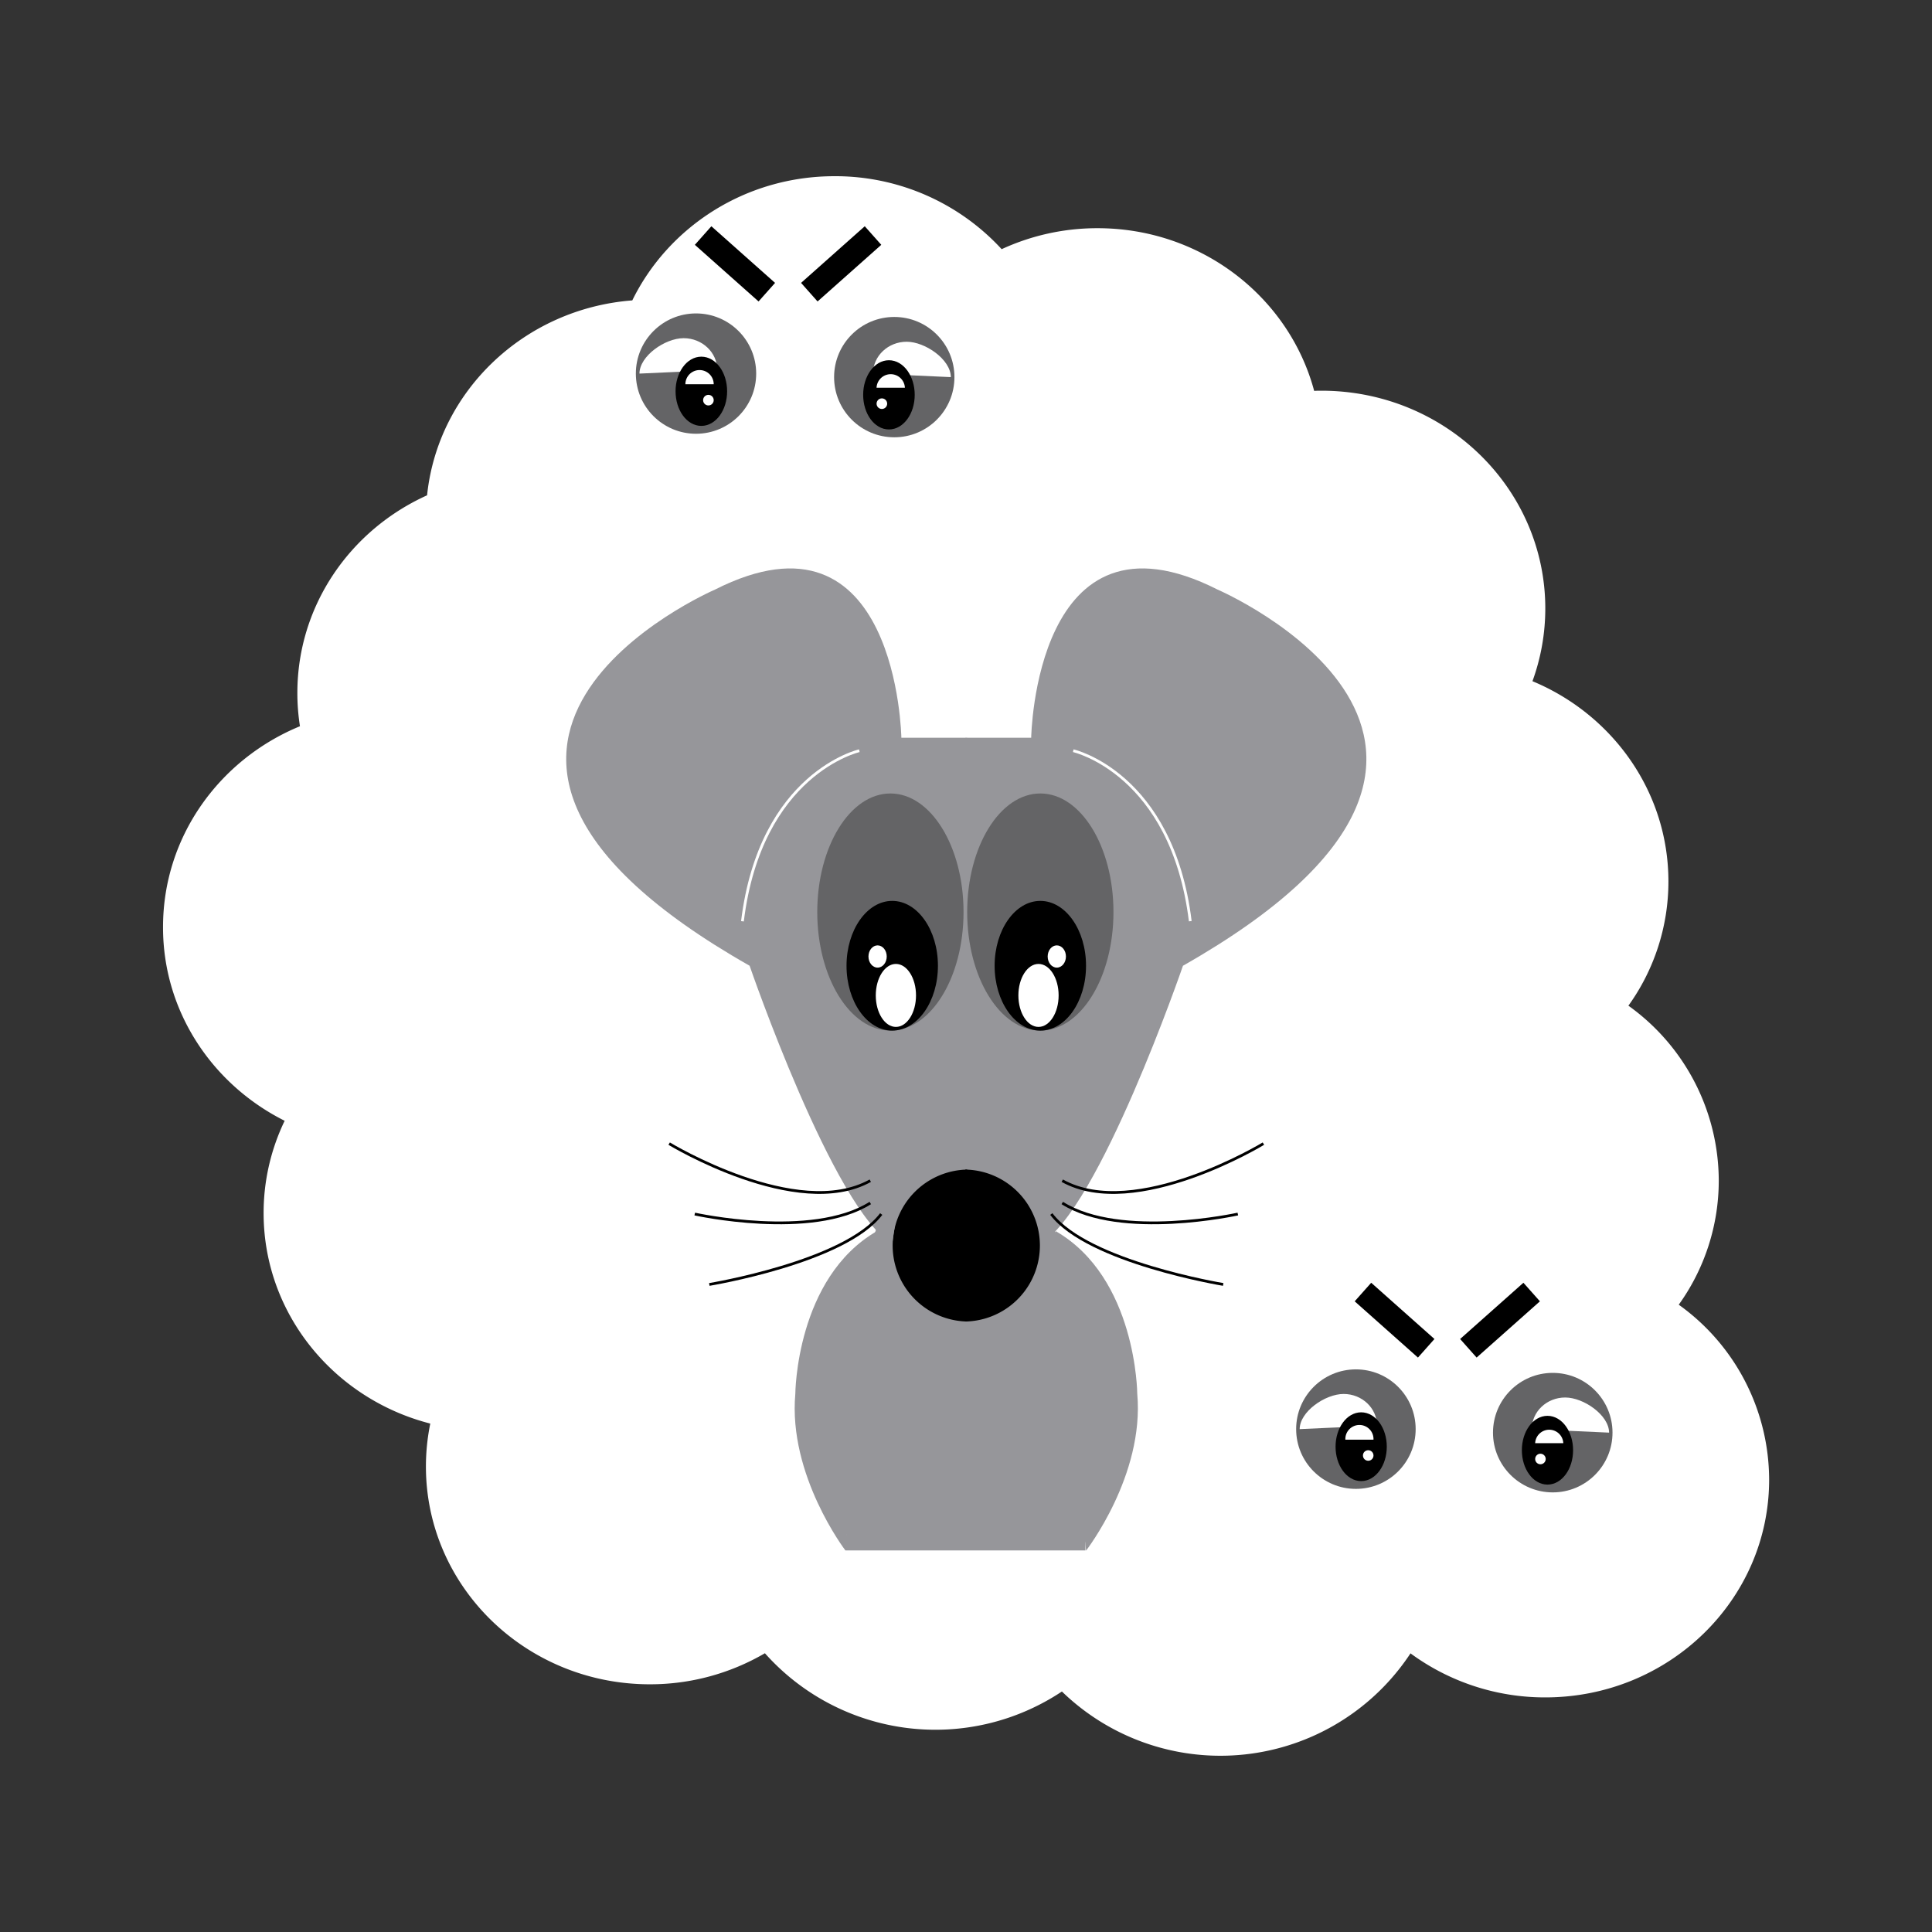 <svg xmlns="http://www.w3.org/2000/svg" width="700" height="700" viewBox="0 0 700 700"><rect x="0" y="0" width="700" height="700" fill="#333333" stroke="none"/><defs><style>.cls-1{fill:#fff;}.cls-2{fill:#96969a;}.cls-3,.cls-4,.cls-6{fill:none;}.cls-3{stroke:#fff;}.cls-3,.cls-4,.cls-6,.cls-7{stroke-miterlimit:10;}.cls-4,.cls-6,.cls-7{stroke:#000;}.cls-5{fill:#646466;}.cls-6{stroke-width:9px;}.cls-7{stroke-width:2px;}</style></defs><title>mus titelskærm</title><g id="Layer_2" data-name="Layer 2"><g id="Layer_1" data-name="Layer 1"><path class="cls-1" d="M608.24,472.72a77,77,0,0,0,14.5-45A78.11,78.11,0,0,0,590,364.38a77,77,0,0,0,14.5-45c0-32.57-20.3-60.53-49.26-72.57a76.86,76.86,0,0,0,4.65-26.35c0-43.57-36.32-78.9-81.11-78.9-.88,0-1.75,0-2.63.07-9.08-33.92-40.78-58.95-78.49-58.95a82.58,82.58,0,0,0-34.74,7.6,81.89,81.89,0,0,0-60.56-26.44c-32.33,0-60.23,18.4-73.27,45-39.1,3-70.43,32.84-74.35,70.62-27.78,12.53-47,39.87-47,71.61a77.37,77.37,0,0,0,.94,12.06c-29.15,12-49.61,40-49.61,72.73C59,366.48,77,393,103.14,406.08a76.89,76.89,0,0,0-7.63,33.42c0,36.61,25.64,67.38,60.39,76.29a77.47,77.47,0,0,0-1.58,15.56c0,43.58,36.31,78.9,81.11,78.9A82.36,82.36,0,0,0,277.14,599a82.7,82.7,0,0,0,107.61,13.86,82.47,82.47,0,0,0,126.3-13.82A82.2,82.2,0,0,0,559.88,615c44.79,0,81.11-35.32,81.11-78.9A78.11,78.11,0,0,0,608.24,472.72Z"/><rect class="cls-2" x="306.71" y="466.05" width="88.78" height="92.64"/><ellipse class="cls-2" cx="372.96" cy="474.11" rx="18.55" ry="32.22"/><ellipse class="cls-2" cx="333.21" cy="461.35" rx="18.55" ry="30.21"/><rect class="cls-2" x="323.93" y="267.34" width="53" height="181.25"/><path class="cls-2" d="M349.77,267.34h23.85s1.33-87.27,67.58-53.7c0,0,129.19,55.72-12.59,136.27,0,0-30.47,88.62-51.68,100.7"/><path d="M350.43,423.76a27.53,27.53,0,0,0,0,55.05"/><path class="cls-2" d="M350.43,267.34H326.58s-1.32-87.27-67.57-53.7c0,0-129.19,55.72,12.59,136.27,0,0,30.47,88.62,51.67,100.7"/><path class="cls-3" d="M311.35,272S275.57,280.1,269,333.8"/><path class="cls-4" d="M242.45,414.36s46.37,28.19,72.87,13.43"/><path class="cls-4" d="M251.72,439.87s42.4,9.4,63.6-4"/><path class="cls-4" d="M257,465.38s49-8.06,62.28-25.51"/><path class="cls-2" d="M306.29,561.74S285.51,534.52,288.16,505c0,0,.22-42.05,29.59-58.95"/><path d="M349.77,423.76a27.53,27.53,0,0,1,0,55.05"/><path class="cls-3" d="M388.86,272s35.78,8.06,42.4,61.76"/><path class="cls-4" d="M457.76,414.36s-46.37,28.19-72.88,13.43"/><path class="cls-4" d="M448.49,439.87s-42.4,9.4-63.61-4"/><path class="cls-4" d="M443.19,465.38s-49-8.06-62.28-25.51"/><path class="cls-2" d="M393.5,561.83s21.2-27.31,18.55-56.84c0,0-.22-42.05-29.59-58.95"/><ellipse class="cls-5" cx="322.61" cy="330.45" rx="26.5" ry="42.96"/><ellipse cx="323.27" cy="349.91" rx="16.56" ry="23.5"/><ellipse class="cls-5" cx="376.93" cy="330.45" rx="26.5" ry="42.96"/><ellipse cx="376.93" cy="349.91" rx="16.56" ry="23.5"/><ellipse class="cls-1" cx="324.6" cy="360.66" rx="7.29" ry="11.41"/><ellipse class="cls-1" cx="376.27" cy="360.66" rx="7.29" ry="11.41"/><ellipse class="cls-1" cx="317.97" cy="346.56" rx="3.31" ry="4.03"/><ellipse class="cls-1" cx="382.9" cy="346.56" rx="3.31" ry="4.03"/><rect class="cls-2" x="306.29" y="556.12" width="86.98" height="5.63"/><line class="cls-6" x1="254.75" y1="85.34" x2="277.83" y2="105.86"/><line class="cls-6" x1="316.31" y1="85.34" x2="293.23" y2="105.86"/><circle class="cls-5" cx="324.01" cy="136.64" r="21.8"/><path class="cls-1" d="M316.31,135.36c0-6.37,5.46-11.54,12.19-11.54s16,6.45,16,12.82"/><ellipse class="cls-7" cx="322.08" cy="143.06" rx="8.34" ry="11.54"/><path class="cls-1" d="M317.59,140.49a5.14,5.14,0,0,1,10.27,0"/><circle class="cls-1" cx="319.52" cy="146.26" r="1.92"/><circle class="cls-5" cx="252.18" cy="135.36" r="21.8"/><path class="cls-1" d="M259.88,134.08c0-6.38-5.46-11.55-12.19-11.55s-16,6.46-16,12.83"/><ellipse class="cls-7" cx="254.11" cy="141.77" rx="8.34" ry="11.54"/><path class="cls-1" d="M258.59,139.21a5.13,5.13,0,1,0-10.26,0"/><circle class="cls-1" cx="256.67" cy="144.98" r="1.92"/><line class="cls-6" x1="493.82" y1="468.13" x2="516.74" y2="488.51"/><line class="cls-6" x1="554.95" y1="468.13" x2="532.02" y2="488.51"/><circle class="cls-5" cx="562.59" cy="519.07" r="21.65"/><path class="cls-1" d="M555,517.8c0-6.33,5.41-11.46,12.1-11.46S583,512.74,583,519.07"/><ellipse class="cls-7" cx="560.68" cy="525.44" rx="8.28" ry="11.46"/><path class="cls-1" d="M556.22,522.89a5.1,5.1,0,0,1,10.19,0"/><circle class="cls-1" cx="558.13" cy="528.62" r="1.91"/><circle class="cls-5" cx="491.27" cy="517.8" r="21.65"/><path class="cls-1" d="M498.91,516.52c0-6.33-5.41-11.46-12.09-11.46s-15.92,6.41-15.92,12.74"/><ellipse class="cls-7" cx="493.18" cy="524.17" rx="8.28" ry="11.46"/><path class="cls-1" d="M497.64,521.62a5.1,5.1,0,1,0-10.19,0"/><circle class="cls-1" cx="495.73" cy="527.35" r="1.91"/></g></g></svg>